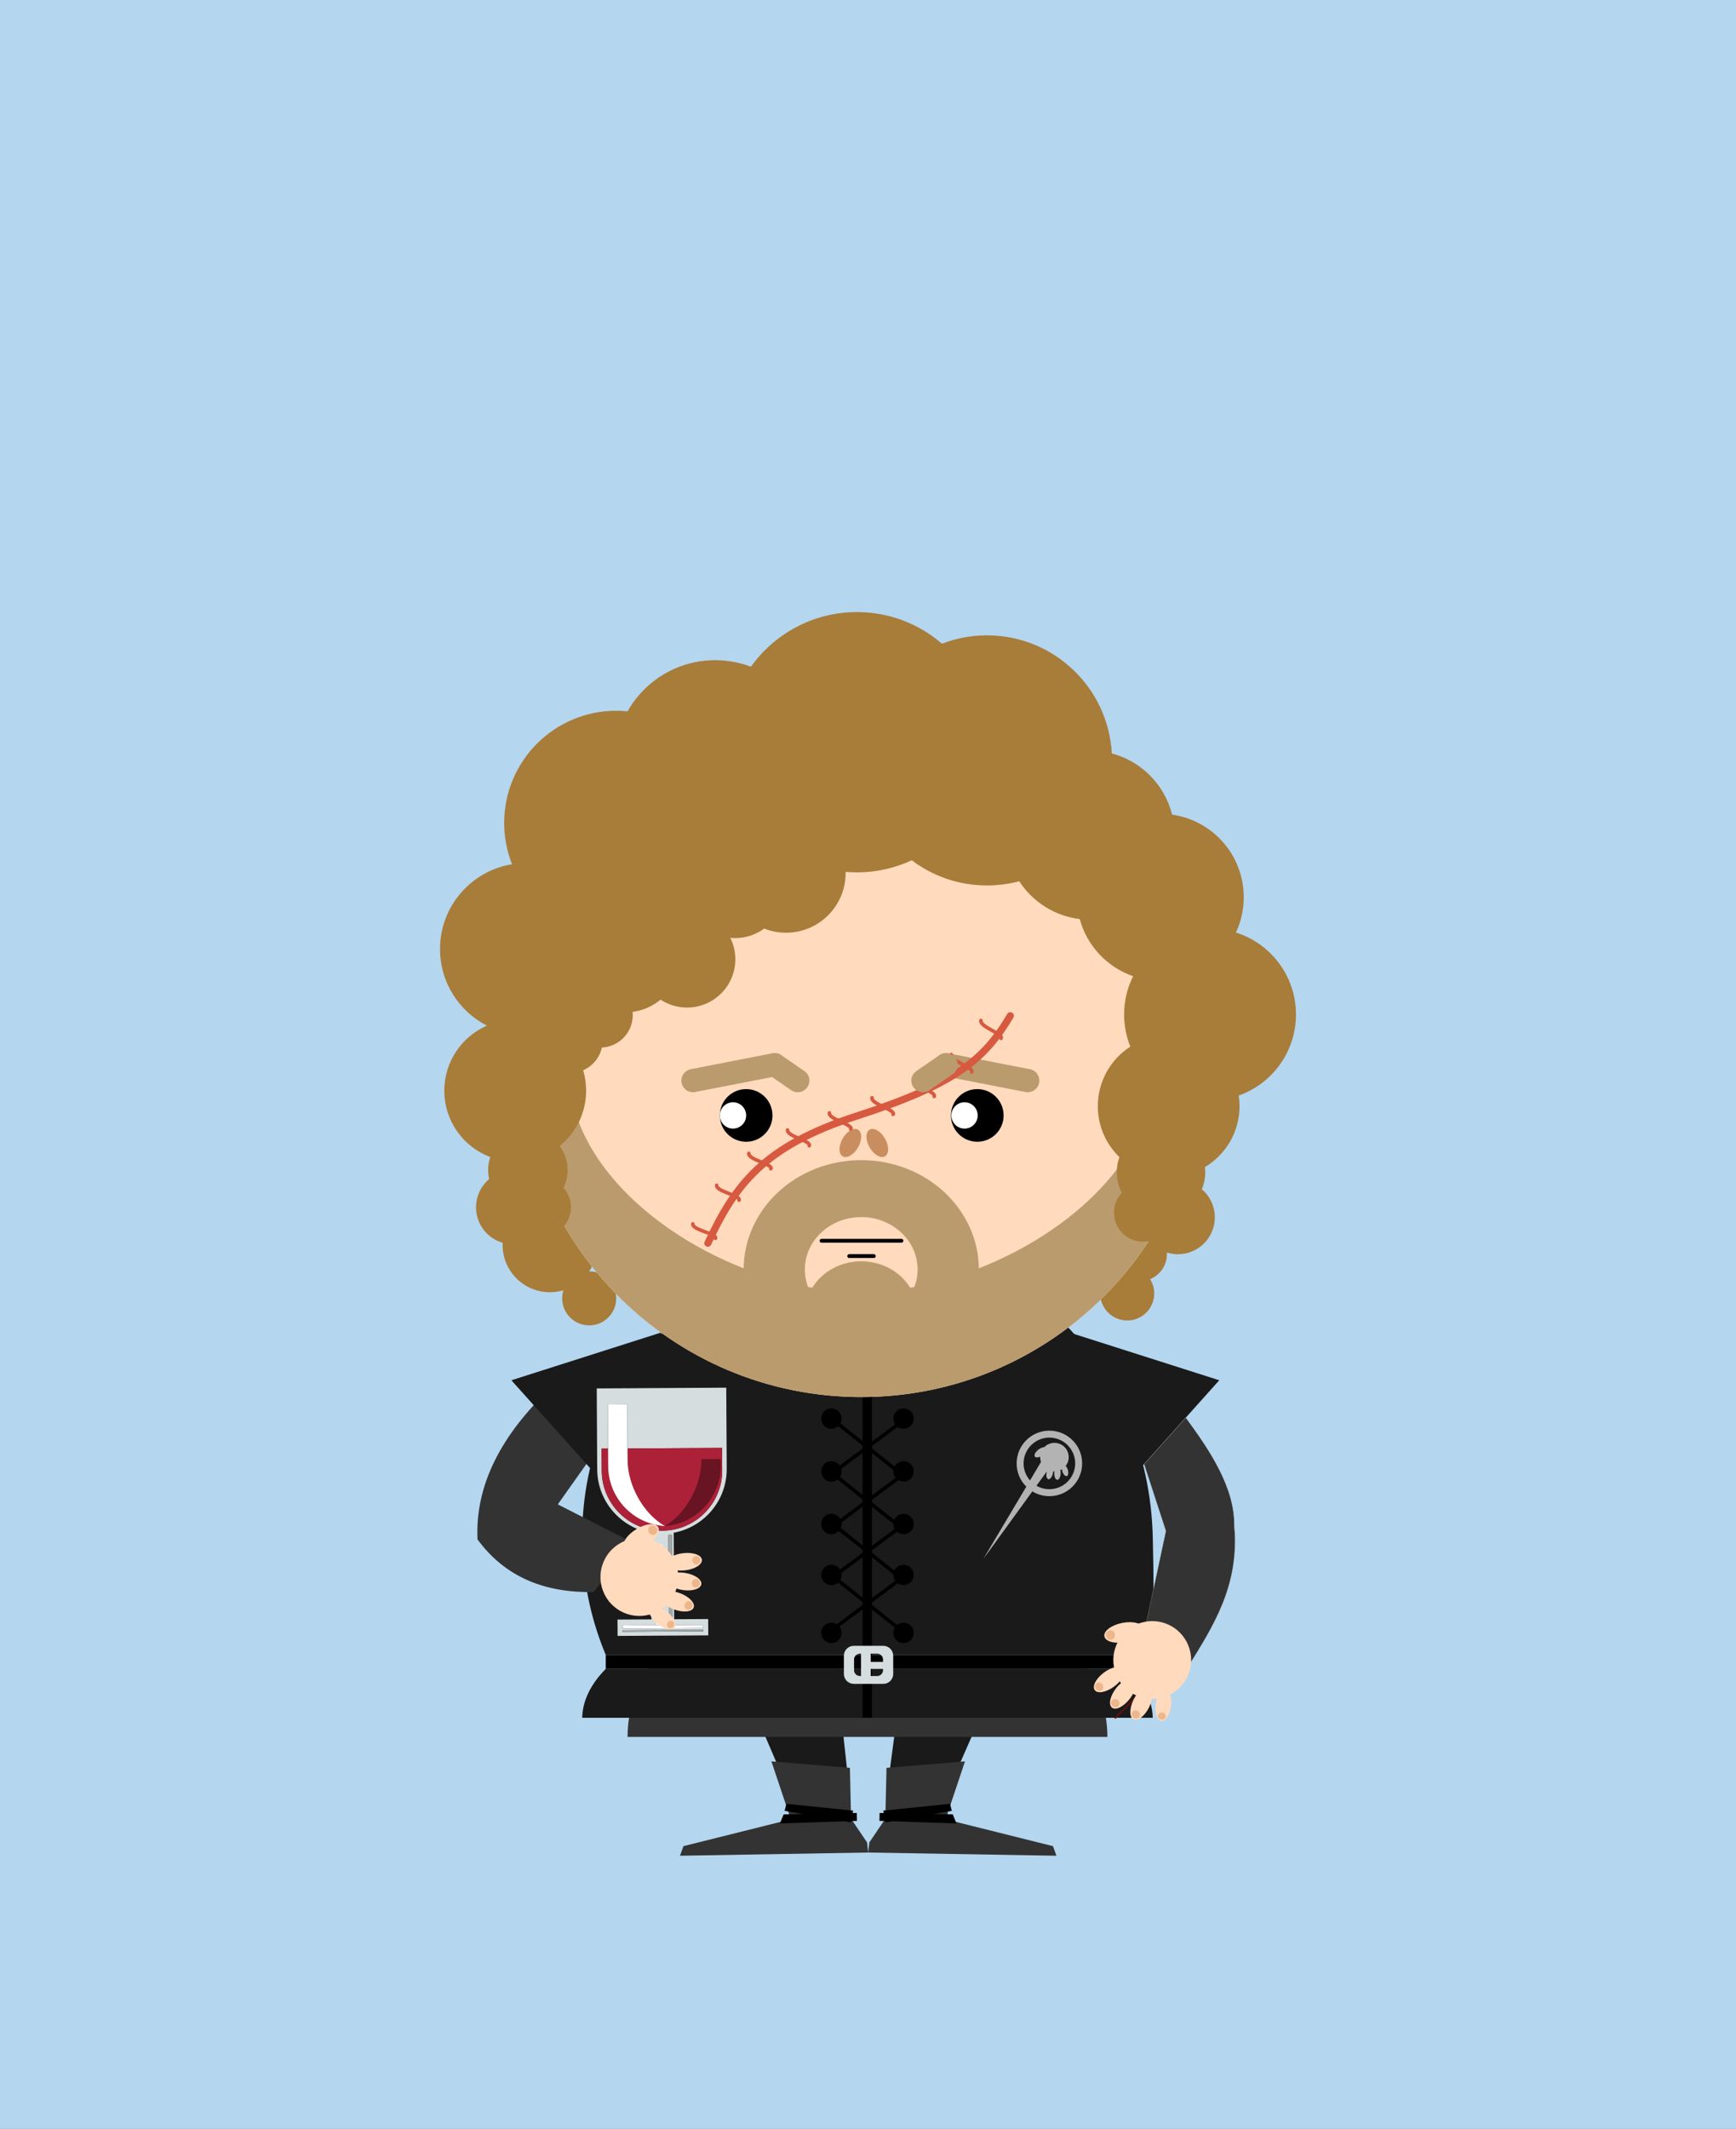 <?xml version="1.0" encoding="utf-8"?>
<!-- Generator: Adobe Illustrator 24.1.3, SVG Export Plug-In . SVG Version: 6.00 Build 0)  -->
<svg version="1.1" id="_x2018_ëîé_x5F_1" xmlns="http://www.w3.org/2000/svg" xmlns:xlink="http://www.w3.org/1999/xlink"
	 x="0px" y="0px" viewBox="0 0 2291.04 2808.42" style="enable-background:new 0 0 2291.04 2808.42;" xml:space="preserve">
<rect x="0" y="0" width="2291.04" height="2808.42" fill="#808080" stroke="none"/>
<style type="text/css">
	.st0{fill-rule:evenodd;clip-rule:evenodd;fill:#8FB4CF;}
	.st1{fill-rule:evenodd;clip-rule:evenodd;fill:#B4D6EF;}
	.st2{fill-rule:evenodd;clip-rule:evenodd;fill:#333333;}
	.st3{fill-rule:evenodd;clip-rule:evenodd;fill:#1A1A1A;}
	.st4{fill:none;stroke:#610E0E;stroke-width:2.36;stroke-linecap:round;stroke-linejoin:round;stroke-miterlimit:22.926;}
	.st5{fill:none;stroke:#610E0E;stroke-width:2.36;stroke-linecap:round;stroke-linejoin:round;stroke-miterlimit:22.926;}
	.st6{fill-rule:evenodd;clip-rule:evenodd;}
	.st7{fill:none;stroke:#000000;stroke-width:4.721;stroke-linecap:round;stroke-linejoin:round;stroke-miterlimit:22.926;}
	.st8{fill-rule:evenodd;clip-rule:evenodd;fill:#D5DDDE;}
	.st9{fill-rule:evenodd;clip-rule:evenodd;fill:#A87C39;}
	.st10{fill-rule:evenodd;clip-rule:evenodd;fill:#FFDABD;}
	.st11{fill:none;stroke:#000000;stroke-width:5.076;stroke-linecap:round;stroke-linejoin:round;stroke-miterlimit:22.926;}
	.st12{fill:none;stroke:#BA9B6D;stroke-width:30.631;stroke-linecap:round;stroke-linejoin:round;stroke-miterlimit:22.926;}
	.st13{fill-rule:evenodd;clip-rule:evenodd;fill:#C98E60;}
	.st14{fill:none;stroke:#D65940;stroke-width:9.44;stroke-linecap:round;stroke-linejoin:round;stroke-miterlimit:22.926;}
	.st15{fill:none;stroke:#D65940;stroke-width:4.721;stroke-linecap:round;stroke-linejoin:round;stroke-miterlimit:22.926;}
	.st16{fill:none;stroke:#D65940;stroke-width:4.72;stroke-linecap:round;stroke-linejoin:round;stroke-miterlimit:22.926;}
	.st17{fill-rule:evenodd;clip-rule:evenodd;fill:#FFFFFF;}
	.st18{fill:none;stroke:#BA9B6D;stroke-width:30.631;stroke-linecap:round;stroke-linejoin:round;stroke-miterlimit:22.926;}
	.st19{fill:none;stroke:#000000;stroke-width:5.077;stroke-linecap:round;stroke-linejoin:round;stroke-miterlimit:22.926;}
	.st20{fill-rule:evenodd;clip-rule:evenodd;fill:#333333;stroke:#DED4C8;stroke-width:0.216;stroke-miterlimit:22.926;}
	.st21{fill-rule:evenodd;clip-rule:evenodd;fill:#BA9B6D;}
	.st22{fill-rule:evenodd;clip-rule:evenodd;fill:#EDB68B;}
	.st23{fill-rule:evenodd;clip-rule:evenodd;fill:#AD2138;}
	.st24{fill-rule:evenodd;clip-rule:evenodd;fill:#691422;}
	.st25{fill-rule:evenodd;clip-rule:evenodd;fill:#9FAAAB;}
	.st26{fill-rule:evenodd;clip-rule:evenodd;fill:#B3B3B3;}
</style>
<g>
	<polygon class="st0" points="0,2342.51 2291.04,2342.51 2291.04,2808.42 0,2808.42 0,2342.51 	"/>
	<polygon class="st1" points="0,2808.42 2291.04,2808.42 2291.04,0 0,0 0,2808.42 	"/>
	<path class="st2" d="M726.85,1831.03l75.75,59.8L697.9,2038.81l-67.69-7.83C626.84,1959.88,661.07,1893.49,726.85,1831.03
		L726.85,1831.03z"/>
	<polygon class="st3" points="1310.23,2227.5 1187.87,2232.97 1170.37,2364.97 1249.38,2366.28 1310.23,2227.5 	"/>
	<polygon class="st3" points="985.8,2234.27 1106.95,2234.05 1121.2,2364.97 1042.2,2366.28 985.8,2234.27 	"/>
	<polygon class="st3" points="674.89,1821.01 872.33,1758.08 895.71,2067.3 674.89,1821.01 	"/>
	<polygon class="st3" points="1609.09,1821.01 1411.66,1758.08 1388.28,2067.3 1609.09,1821.01 	"/>
	<path class="st3" d="M1144.82,1637c204.75-2.02,371.2,171.54,376.51,390.66c5.31,219.12-11.12,108-31.13,155.71H799.44
		c-20.01-47.71-31.13-100.36-31.13-155.71C768.32,1811.91,940.07,1639.02,1144.82,1637L1144.82,1637z"/>
	<path class="st2" d="M1461.48,2291.53c-0.43-35.94-9.73-58.7-26.16-89.75H854.34c-16.43,31.05-25.73,53.82-26.16,89.75H1461.48
		L1461.48,2291.53z"/>
	<path class="st3" d="M1521.31,2266.32c-0.51-22.93-11.57-44.74-31.1-64.55H799.44c-19.53,19.81-30.59,41.62-31.1,64.55H1521.31
		L1521.31,2266.32z"/>
	<line class="st4" x1="817.3" y1="2048.14" x2="890.05" y2="1975.41"/>
	<line class="st5" x1="817.31" y1="1975.41" x2="890.05" y2="2048.14"/>
	<line class="st4" x1="817.3" y1="1902.69" x2="795.67" y2="1881.06"/>
	<line class="st4" x1="817.3" y1="2048.14" x2="773.43" y2="2092"/>
	<line class="st4" x1="1472.04" y1="2193.59" x2="1494.99" y2="2170.64"/>
	<line class="st4" x1="1472.04" y1="2193.6" x2="1513.64" y2="2235.19"/>
	<line class="st5" x1="1472.04" y1="2266.32" x2="1510.14" y2="2228.23"/>
	<polygon class="st6" points="1138.33,2266.32 1150.74,2266.32 1150.74,1842.89 1138.33,1842.89 1138.33,2266.32 	"/>
	<polygon class="st6" points="799.44,2183.37 1490.21,2183.37 1490.21,2201.77 799.44,2201.77 799.44,2183.37 	"/>
	<path class="st6" d="M1097.23,1858.1c7.43,0,13.45,6.02,13.45,13.45c0,7.43-6.02,13.45-13.45,13.45s-13.45-6.02-13.45-13.45
		C1083.79,1864.12,1089.8,1858.1,1097.23,1858.1L1097.23,1858.1z"/>
	<path class="st6" d="M1192.42,1858.1c7.43,0,13.45,6.02,13.45,13.45c0,7.43-6.02,13.45-13.45,13.45c-7.43,0-13.45-6.02-13.45-13.45
		C1178.97,1864.12,1184.99,1858.1,1192.42,1858.1L1192.42,1858.1z"/>
	<path class="st6" d="M1097.23,1927.81c7.43,0,13.45,6.02,13.45,13.45c0,7.43-6.02,13.45-13.45,13.45s-13.45-6.02-13.45-13.45
		C1083.79,1933.83,1089.8,1927.81,1097.23,1927.81L1097.23,1927.81z"/>
	<path class="st6" d="M1192.42,1927.81c7.43,0,13.45,6.02,13.45,13.45c0,7.43-6.02,13.45-13.45,13.45
		c-7.43,0-13.45-6.02-13.45-13.45C1178.97,1933.83,1184.99,1927.81,1192.42,1927.81L1192.42,1927.81z"/>
	<path class="st6" d="M1097.23,1997.17c7.43,0,13.45,6.02,13.45,13.45c0,7.43-6.02,13.45-13.45,13.45s-13.45-6.02-13.45-13.45
		C1083.79,2003.19,1089.8,1997.17,1097.23,1997.17L1097.23,1997.17z"/>
	<path class="st6" d="M1192.42,1997.17c7.43,0,13.45,6.02,13.45,13.45c0,7.43-6.02,13.45-13.45,13.45
		c-7.43,0-13.45-6.02-13.45-13.45C1178.97,2003.19,1184.99,1997.17,1192.42,1997.17L1192.42,1997.17z"/>
	<path class="st6" d="M1097.23,2064.4c7.43,0,13.45,6.02,13.45,13.45c0,7.43-6.02,13.45-13.45,13.45s-13.45-6.02-13.45-13.45
		C1083.79,2070.42,1089.8,2064.4,1097.23,2064.4L1097.23,2064.4z"/>
	<path class="st6" d="M1192.42,2064.4c7.43,0,13.45,6.02,13.45,13.45c0,7.43-6.02,13.45-13.45,13.45c-7.43,0-13.45-6.02-13.45-13.45
		C1178.97,2070.42,1184.99,2064.4,1192.42,2064.4L1192.42,2064.4z"/>
	<line class="st7" x1="1097.23" y1="1871.55" x2="1192.23" y2="1946.93"/>
	<line class="st7" x1="1193.43" y1="1873.11" x2="1096.03" y2="1945.37"/>
	<line class="st7" x1="1097.23" y1="1942.52" x2="1192.23" y2="2017.9"/>
	<line class="st7" x1="1193.43" y1="1944.08" x2="1096.03" y2="2016.34"/>
	<line class="st7" x1="1097.23" y1="2009.15" x2="1192.23" y2="2084.53"/>
	<line class="st7" x1="1193.43" y1="2010.71" x2="1096.03" y2="2082.97"/>
	<line class="st7" x1="1097.23" y1="2078.02" x2="1192.23" y2="2153.4"/>
	<line class="st7" x1="1193.43" y1="2079.58" x2="1096.03" y2="2151.84"/>
	<path class="st6" d="M1097.23,2140.83c7.43,0,13.45,6.02,13.45,13.45c0,7.43-6.02,13.45-13.45,13.45s-13.45-6.02-13.45-13.45
		C1083.79,2146.85,1089.8,2140.83,1097.23,2140.83L1097.23,2140.83z"/>
	<path class="st6" d="M1192.42,2140.83c7.43,0,13.45,6.02,13.45,13.45c0,7.43-6.02,13.45-13.45,13.45
		c-7.43,0-13.45-6.02-13.45-13.45C1178.97,2146.85,1184.99,2140.83,1192.42,2140.83L1192.42,2140.83z"/>
	<path class="st8" d="M1126.78,2171.33h38.92c7.2,0,13.1,5.89,13.1,13.09v24.05c0,7.2-5.89,13.09-13.1,13.09h-38.92
		c-7.2,0-13.09-5.89-13.09-13.09v-24.05C1113.69,2177.23,1119.58,2171.33,1126.78,2171.33L1126.78,2171.33z M1149.07,2192.57h16.27
		v-3.18c0-4.23-3.46-7.68-7.68-7.68h-8.59V2192.57L1149.07,2192.57z M1165.35,2201.77h-16.27v9.43h8.59c4.23,0,7.68-3.46,7.68-7.68
		V2201.77L1165.35,2201.77z M1136.33,2211.2v-29.49h-1.52c-4.23,0-7.68,3.46-7.68,7.68v14.12c0,4.23,3.46,7.68,7.68,7.68H1136.33
		L1136.33,2211.2z"/>
	<path class="st9" d="M676.98,1544.08c22.51,0,41.46,15.27,47.05,36.01c0.55-0.02,1.12-0.02,1.68-0.02
		c34.46,0,62.39,27.93,62.39,62.39c0,12.91-3.92,24.91-10.64,34.86l0.1,0c19.68,0,35.63,15.95,35.63,35.63
		c0,19.68-15.95,35.63-35.63,35.63c-19.68,0-35.63-15.95-35.63-35.63c0-3.72,0.57-7.32,1.63-10.69c-5.66,1.69-11.65,2.6-17.85,2.6
		c-34.46,0-62.39-27.93-62.39-62.39c0-0.95,0.02-1.89,0.07-2.83c-20.3-5.88-35.15-24.61-35.15-46.81
		C628.24,1565.9,650.07,1544.08,676.98,1544.08L676.98,1544.08z M1554.56,1557.37c26.88,0,48.67,21.79,48.67,48.67
		c0,26.88-21.79,48.67-48.67,48.67c-5.1,0-10.02-0.79-14.64-2.24c0.04,0.7,0.07,1.41,0.07,2.13c0,14.92-9.17,27.7-22.19,33
		c3.44,5.48,5.43,11.96,5.43,18.9c0,19.68-15.95,35.63-35.63,35.63c-19.68,0-35.63-15.95-35.63-35.63c0-14.92,9.18-27.7,22.19-33
		c-3.44-5.48-5.42-11.96-5.42-18.9c0-19.68,15.95-35.63,35.63-35.63c1.12,0,2.22,0.05,3.31,0.15c-1.16-4.16-1.78-8.55-1.78-13.08
		C1505.89,1579.16,1527.68,1557.37,1554.56,1557.37L1554.56,1557.37z"/>
	<path class="st10" d="M1136.59,937.39c250.11,0,452.87,202.76,452.87,452.87c0,250.11-202.76,452.87-452.87,452.87
		c-250.12,0-452.87-202.76-452.87-452.87C683.72,1140.15,886.48,937.39,1136.59,937.39L1136.59,937.39z"/>
	<path class="st6" d="M984.73,1436.87c19.19,0,34.74,15.55,34.74,34.74c0,19.19-15.55,34.74-34.74,34.74
		c-19.19,0-34.74-15.55-34.74-34.74C949.99,1452.42,965.54,1436.87,984.73,1436.87L984.73,1436.87z"/>
	<path class="st6" d="M1289.75,1436.87c19.19,0,34.74,15.55,34.74,34.74c0,19.19-15.55,34.74-34.74,34.74
		c-19.19,0-34.74-15.55-34.74-34.74C1255.01,1452.42,1270.56,1436.87,1289.75,1436.87L1289.75,1436.87z"/>
	<line class="st11" x1="1084.27" y1="1636.98" x2="1189.63" y2="1636.98"/>
	<line class="st12" x1="1356.32" y1="1425.66" x2="1248.55" y2="1404.67"/>
	<line class="st12" x1="914.55" y1="1425.66" x2="1022.33" y2="1404.67"/>
	<path class="st13" d="M1132.33,1490.33c5.61,3.22,5.64,13.7,0.06,23.43c-5.58,9.72-14.64,15-20.25,11.78
		c-5.61-3.22-5.64-13.7-0.06-23.43C1117.66,1492.39,1126.72,1487.12,1132.33,1490.33L1132.33,1490.33z"/>
	<path class="st13" d="M1147.68,1490.33c-5.61,3.22-5.64,13.7-0.06,23.43c5.57,9.72,14.64,15,20.25,11.78s5.64-13.7,0.06-23.43
		C1162.35,1492.39,1153.29,1487.12,1147.68,1490.33L1147.68,1490.33z"/>
	<path class="st14" d="M934.18,1640.18c35.96-76.84,72.97-127.84,196.53-167.8c128.47-41.56,167.78-73.28,202.63-132.27"/>
	<path class="st15" d="M914.31,1614.68c-0.53,8.61,32.55,12.63,29.9,19.12"/>
	<path class="st16" d="M945.83,1563.77c-0.7,8.59,32.25,13.25,29.48,19.68"/>
	<path class="st16" d="M988.23,1521.7c-0.87,8.57,31.95,13.87,29.06,20.23"/>
	<path class="st16" d="M1039.3,1490.77c-1.04,8.54,31.66,14.49,28.63,20.79"/>
	<path class="st16" d="M1094.6,1468.31c-1.21,8.52,31.36,15.11,28.21,21.35"/>
	<path class="st16" d="M1150.84,1448.28c-1.37,8.5,31.06,15.73,27.79,21.9"/>
	<path class="st16" d="M1205.45,1424.11c-1.54,8.47,30.76,16.35,27.37,22.46"/>
	<path class="st16" d="M1255.36,1391.37c-1.71,8.45,30.46,16.96,26.95,23.02"/>
	<path class="st15" d="M1294.58,1346.35c-1.88,8.42,30.16,17.58,26.53,23.58"/>
	<path class="st17" d="M967.36,1454.24c9.59,0,17.37,7.78,17.37,17.37c0,9.59-7.78,17.37-17.37,17.37s-17.37-7.78-17.37-17.37
		C949.99,1462.02,957.76,1454.24,967.36,1454.24L967.36,1454.24z"/>
	<path class="st17" d="M1272.92,1454.24c9.59,0,17.37,7.78,17.37,17.37c0,9.59-7.78,17.37-17.37,17.37
		c-9.59,0-17.37-7.78-17.37-17.37C1255.55,1462.02,1263.33,1454.24,1272.92,1454.24L1272.92,1454.24z"/>
	<line class="st18" x1="1052.81" y1="1425.66" x2="1022.32" y2="1404.67"/>
	<line class="st18" x1="1218.05" y1="1425.66" x2="1248.54" y2="1404.67"/>
	<line class="st19" x1="1120.72" y1="1657.18" x2="1153.18" y2="1657.18"/>
	<path class="st20" d="M1508.7,2160.11l58.89,39.49c32.97-53.22,68.7-107.59,61.29-186.76c0.82-50.57-33.11-100.6-63.99-142.52
		l-55.01,61.35l28.75,88.16L1508.7,2160.11L1508.7,2160.11z"/>
	<path class="st2" d="M834.77,2035l-51.34,65.42c-63.2,1.1-115.96-18.68-153.22-69.44l53.96-72.67L834.77,2035L834.77,2035z"/>
	<path class="st21" d="M1136.59,1843.13c-230.76,0-421.2-172.59-449.29-395.72h66.82c26.37,129.13,181.6,230.14,324.56,252.68
		c8.68-16.92,31.33-28.99,57.91-28.99c26.58,0,49.23,12.07,57.91,28.99c142.96-22.53,298.2-123.54,324.56-252.68h66.82
		C1557.79,1670.55,1367.35,1843.13,1136.59,1843.13L1136.59,1843.13z"/>
	<path class="st9" d="M1130.94,807.55c42.89,0,82.11,15.73,112.2,41.73c18.44-7.12,38.47-11.03,59.43-11.03
		c88.03,0,159.94,68.94,164.72,155.77c39.1,10.36,69.77,41.42,79.57,80.74c53.43,7.57,94.53,53.48,94.53,109
		c0,16.64-3.7,32.41-10.3,46.55c45.92,14.49,79.22,57.43,79.22,108.14c0,49.36-31.54,91.34-75.56,106.91
		c0.7,4.59,1.05,9.29,1.05,14.07c0,34.14-18.3,63.99-45.62,80.31c0.26,2.24,0.4,4.52,0.4,6.83c0,27.29-18.73,50.2-44.04,56.59
		c-1.66,19.6-18.09,34.98-38.12,34.98c-21.13,0-38.26-17.13-38.26-38.26c0-10.13,3.94-19.33,10.36-26.18
		c-4.27-8.11-6.69-17.34-6.69-27.14c0-7.01,1.23-13.72,3.5-19.95c-17.57-17-28.5-40.82-28.5-67.19c0-32.99,17.09-61.98,42.89-78.62
		c-5.28-13.09-8.19-27.38-8.19-42.36c0-18.17,4.28-35.34,11.88-50.56c-34.28-11.81-60.89-40.06-70.43-75.34
		c-33.44-4.08-62.31-22.96-79.86-49.9c-13.58,3.61-27.84,5.55-42.56,5.55c-37.28,0-71.65-12.37-99.28-33.21
		c-21.99,10.23-46.5,15.95-72.35,15.95c-5.04,0-10.04-0.22-14.97-0.65c0.01,0.53,0.02,1.07,0.02,1.6
		c0,43.44-35.21,78.65-78.65,78.65c-10.18,0-19.91-1.93-28.84-5.46c-10.73,7.89-23.98,12.56-38.32,12.56
		c-2.14,0-4.25-0.11-6.34-0.31c4.22,8.51,6.6,18.1,6.6,28.25c0,35.18-28.52,63.69-63.7,63.69c-12.92,0-24.93-3.85-34.97-10.45
		c-10.25,8.58-22.94,14.35-36.88,16.1c0.14,1.4,0.21,2.82,0.21,4.26c0,22.99-18.09,41.75-40.8,42.84
		c-2.97,13.49-12.3,24.6-24.69,30.03c2.55,8.52,3.93,17.55,3.93,26.9c0,29.55-13.7,55.9-35.1,73.05
		c6.7,8.81,10.67,19.79,10.67,31.71c0,8.41-1.98,16.36-5.51,23.41c6.14,6.79,9.88,15.78,9.88,25.66c0,21.13-17.13,38.26-38.26,38.26
		s-38.26-17.13-38.26-38.26l0.01-0.44c-19.21-7.78-32.77-26.62-32.77-48.63c0-6,1.01-11.77,2.87-17.14
		c-35.45-13.31-60.68-47.52-60.68-87.62c0-38.39,23.13-71.38,56.2-85.81c-36.72-18.76-61.86-56.96-61.86-101.03
		c0-56.37,41.14-103.13,95.04-111.9c-6.69-16.87-10.37-35.26-10.37-54.51c0-81.73,66.25-147.98,147.97-147.98
		c5.01,0,9.96,0.25,14.85,0.74c22.83-40.26,66.06-67.44,115.65-67.44c16.61,0,32.5,3.05,47.15,8.62
		C1022.17,836.03,1073.23,807.55,1130.94,807.55L1130.94,807.55z"/>
	<polygon class="st2" points="1018.04,2323.79 1121.63,2332.31 1123.18,2399.58 1043.67,2400.25 1018.04,2323.79 	"/>
	<polygon class="st2" points="901.98,2435.64 897.41,2448.3 1145.79,2444.06 1144.25,2430.68 1123.18,2399.58 1043.67,2400.25 
		901.98,2435.64 	"/>
	<polygon class="st6" points="1034.23,2393.68 1130.71,2391.81 1130.95,2402.3 1029.26,2405.7 1034.23,2393.68 	"/>
	<polygon class="st6" points="1037.82,2379.81 1125.88,2388.77 1122.84,2404.34 1035.43,2389.08 1037.82,2379.81 	"/>
	<polygon class="st2" points="1273.53,2323.79 1169.95,2332.31 1168.39,2399.58 1247.9,2400.25 1273.53,2323.79 	"/>
	<polygon class="st2" points="1389.6,2435.64 1394.16,2448.3 1145.79,2444.06 1147.33,2430.68 1168.39,2399.58 1247.9,2400.25 
		1389.6,2435.64 	"/>
	<polygon class="st6" points="1257.34,2393.68 1160.86,2391.81 1160.62,2402.3 1262.31,2405.7 1257.34,2393.68 	"/>
	<polygon class="st6" points="1253.75,2379.81 1165.69,2388.77 1168.73,2404.34 1256.14,2389.08 1253.75,2379.81 	"/>
	<path class="st10" d="M1568.19,2170.73c10.69,26.26-1.94,56.21-28.2,66.9c-26.26,10.69-56.21-1.94-66.9-28.2s1.94-56.21,28.2-66.9
		S1557.5,2144.46,1568.19,2170.73L1568.19,2170.73z"/>
	<path class="st10" d="M1482.48,2201.8c3.76,5.05-1.63,15.43-12.03,23.17c-10.4,7.74-21.89,9.92-25.65,4.87
		c-3.76-5.05,1.63-15.43,12.03-23.17C1467.23,2198.93,1478.72,2196.75,1482.48,2201.8L1482.48,2201.8z"/>
	<path class="st22" d="M1454.74,2222.24c1.88,2.53,1.52,5.98-0.81,7.71c-2.33,1.73-5.74,1.09-7.62-1.44
		c-1.88-2.53-1.52-5.98,0.81-7.71C1449.45,2219.07,1452.86,2219.71,1454.74,2222.24L1454.74,2222.24z"/>
	<path class="st10" d="M1496.25,2215.81c4.98,3.85,2.59,15.3-5.35,25.55c-7.94,10.26-18.41,15.45-23.39,11.59
		c-4.98-3.86-2.59-15.3,5.35-25.55C1480.79,2217.14,1491.27,2211.95,1496.25,2215.81L1496.25,2215.81z"/>
	<path class="st22" d="M1475.04,2242.95c2.49,1.93,3.07,5.35,1.3,7.65c-1.78,2.3-5.24,2.59-7.73,0.67c-2.49-1.93-3.07-5.35-1.3-7.65
		C1469.09,2241.32,1472.54,2241.03,1475.04,2242.95L1475.04,2242.95z"/>
	<path class="st10" d="M1516.69,2226.33c5.64,2.79,5.56,14.48-0.2,26.11s-14.99,18.78-20.64,15.99c-5.65-2.79-5.56-14.48,0.19-26.11
		C1501.8,2230.69,1511.04,2223.54,1516.69,2226.33L1516.69,2226.33z"/>
	<path class="st22" d="M1501.26,2257.14c2.82,1.4,4.07,4.64,2.78,7.24s-4.62,3.58-7.44,2.18c-2.82-1.4-4.07-4.64-2.78-7.24
		C1495.1,2256.71,1498.44,2255.74,1501.26,2257.14L1501.26,2257.14z"/>
	<path class="st10" d="M1537.96,2228.74c5.61,0.72,8.96,10.65,7.49,22.2c-1.47,11.54-7.21,20.32-12.82,19.61
		c-5.61-0.71-8.96-10.65-7.49-22.2C1526.62,2236.8,1532.36,2228.02,1537.96,2228.74L1537.96,2228.74z"/>
	<path class="st10" d="M1509.15,2148.52c1.39,6.93-9.04,14.87-23.3,17.74c-14.26,2.87-26.95-0.42-28.34-7.35
		c-1.4-6.93,9.04-14.87,23.3-17.74C1495.07,2138.3,1507.76,2141.59,1509.15,2148.52L1509.15,2148.52z"/>
	<path class="st22" d="M1533.9,2259.39c2.8,0.36,4.81,2.74,4.48,5.32c-0.33,2.58-2.87,4.39-5.67,4.03c-2.8-0.36-4.81-2.74-4.48-5.32
		C1528.56,2260.83,1531.1,2259.03,1533.9,2259.39L1533.9,2259.39z"/>
	<path class="st22" d="M1471.23,2155.96c0.7,3.46-1.32,6.79-4.51,7.43c-3.19,0.64-6.34-1.65-7.04-5.11
		c-0.7-3.46,1.32-6.79,4.52-7.43C1467.38,2150.21,1470.54,2152.49,1471.23,2155.96L1471.23,2155.96z"/>
	<path class="st8" d="M959.09,1937.6c0.25,42.1-29.99,77.27-70.02,84.57l0.66,114.12l44.87-0.26l0.12,21.54l-119.65,0.7l-0.13-21.54
		l44.87-0.26l-0.66-114.12c-40.11-6.84-70.75-41.65-71-83.75l-0.62-106.83l170.93-0.99L959.09,1937.6L959.09,1937.6z
		 M821.66,2152.93l106.41-0.62l-0.01-2.14l-106.41,0.62L821.66,2152.93L821.66,2152.93z M882.03,2025.02l4.7-0.03l0.67,114.1
		l-4.7,0.03L882.03,2025.02L882.03,2025.02z M864.79,2037.3l9.4-0.05l0.62,106.83l53.2-0.31l0.03,4.06l-106.41,0.62l-0.03-4.06
		l43.8-0.25L864.79,2037.3L864.79,2037.3z M794.14,1940.45l-0.17-29.26l8.54-0.05l-0.34-58.12l25.64-0.15l0.34,58.12l124.79-0.73
		l0.17,29.26c0.26,43.9-35.13,79.7-79.03,79.95C830.19,2019.73,794.4,1984.35,794.14,1940.45L794.14,1940.45z"/>
	<path class="st23" d="M794.14,1940.45l-0.17-29.26l158.98-0.92l0.17,29.26c0.26,43.9-35.13,79.7-79.03,79.95
		C830.19,2019.73,794.4,1984.35,794.14,1940.45L794.14,1940.45z"/>
	<path class="st17" d="M802.65,1934.42l-0.47-81.4l25.64-0.15l0.43,73.71c0.19,32.97,20.48,70.29,49.17,86.73
		C835.92,2010.87,802.9,1976.58,802.65,1934.42L802.65,1934.42z"/>
	<path class="st24" d="M951.26,1933.56l-0.05-8.65l-25.64,0.15l0.01,0.96c0.19,32.97-19.66,70.52-48.16,87.29
		C918.88,2010.39,951.5,1975.71,951.26,1933.56L951.26,1933.56z"/>
	<polygon class="st17" points="864.79,2037.3 874.2,2037.24 874.82,2144.08 865.42,2144.13 864.79,2037.3 	"/>
	<polygon class="st17" points="821.64,2148.45 928.04,2147.83 928.02,2143.77 821.61,2144.39 821.64,2148.45 	"/>
	<polygon class="st25" points="882.03,2025.02 886.73,2024.99 887.4,2139.09 882.7,2139.12 882.03,2025.02 	"/>
	<polygon class="st25" points="821.66,2152.93 928.07,2152.31 928.06,2150.18 821.65,2150.8 821.66,2152.93 	"/>
	<path class="st10" d="M795.85,2099.02c10.16,26.47,39.86,39.68,66.33,29.52c26.46-10.17,39.68-39.86,29.52-66.33
		c-10.17-26.47-39.86-39.68-66.33-29.52C798.89,2042.85,785.68,2072.55,795.85,2099.02L795.85,2099.02z"/>
	<path class="st10" d="M879.63,2063.07c0.71,6.26,11.74,10.14,24.63,8.67c12.89-1.47,22.76-7.73,22.04-13.99
		c-0.71-6.26-11.74-10.14-24.63-8.67C888.78,2050.54,878.92,2056.81,879.63,2063.07L879.63,2063.07z"/>
	<path class="st22" d="M913.84,2059c0.36,3.13,2.98,5.4,5.87,5.07c2.88-0.33,4.93-3.13,4.58-6.26c-0.36-3.13-2.99-5.4-5.87-5.07
		C915.53,2053.07,913.48,2055.87,913.84,2059L913.84,2059z"/>
	<path class="st10" d="M879.16,2082.7c-1,6.22,8.58,12.93,21.38,14.98c12.8,2.06,24-1.32,24.99-7.54c1-6.22-8.57-12.93-21.38-14.98
		C891.35,2073.11,880.16,2076.48,879.16,2082.7L879.16,2082.7z"/>
	<path class="st22" d="M913.2,2088c-0.5,3.11,1.42,6,4.29,6.46c2.87,0.46,5.59-1.69,6.09-4.8c0.5-3.11-1.42-6-4.29-6.46
		C916.43,2082.74,913.7,2084.89,913.2,2088L913.2,2088z"/>
	<path class="st10" d="M871.45,2104.36c-2.21,5.9,5.85,14.37,18,18.91c12.14,4.54,23.79,3.45,25.99-2.45
		c2.21-5.9-5.85-14.37-18-18.91C885.29,2097.36,873.65,2098.46,871.45,2104.36L871.45,2104.36z"/>
	<path class="st22" d="M903.78,2116.28c-1.11,2.95,0.2,6.17,2.92,7.18c2.72,1.02,5.82-0.55,6.92-3.5c1.1-2.95-0.2-6.17-2.92-7.18
		C907.98,2111.76,904.88,2113.33,903.78,2116.28L903.78,2116.28z"/>
	<path class="st10" d="M857.57,2120.67c-3.6,4.36,0.75,13.9,9.72,21.31c8.97,7.42,19.16,9.89,22.76,5.54
		c3.6-4.36-0.75-13.9-9.72-21.32C871.37,2118.79,861.18,2116.31,857.57,2120.67L857.57,2120.67z"/>
	<path class="st10" d="M823.72,2042.44c3.72,6.01,16.76,4.67,29.13-3c12.36-7.66,19.37-18.74,15.65-24.75
		c-3.72-6.01-16.76-4.67-29.13,3C827.01,2025.35,820,2036.43,823.72,2042.44L823.72,2042.44z"/>
	<path class="st22" d="M881.5,2140.25c-1.8,2.18-1.63,5.29,0.37,6.95c2.01,1.66,5.09,1.24,6.89-0.94c1.8-2.18,1.63-5.29-0.37-6.95
		C886.39,2137.65,883.3,2138.07,881.5,2140.25L881.5,2140.25z"/>
	<path class="st22" d="M856.47,2021.93c1.86,3,5.61,4.05,8.38,2.33c2.77-1.71,3.5-5.54,1.64-8.54c-1.86-3-5.61-4.05-8.38-2.33
		C855.35,2015.1,854.61,2018.93,856.47,2021.93L856.47,2021.93z"/>
	<path class="st21" d="M1136.59,1530.62c85.7,0,155.18,64.59,155.18,144.26s-69.48,144.26-155.18,144.26
		s-155.18-64.59-155.18-144.26S1050.89,1530.62,1136.59,1530.62L1136.59,1530.62z M1136.59,1605.71c41.09,0,74.4,30.97,74.4,69.16
		s-33.31,69.17-74.4,69.17s-74.4-30.97-74.4-69.17S1095.5,1605.71,1136.59,1605.71L1136.59,1605.71z"/>
	<path class="st21" d="M1136.59,1664.07c41.09,0,74.4,30.97,74.4,69.16s-33.31,69.17-74.4,69.17s-74.4-30.97-74.4-69.17
		S1095.5,1664.07,1136.59,1664.07L1136.59,1664.07z"/>
	<path class="st26" d="M1404.48,1908.7c7.15,6.72,7.88,17.71,1.96,25.3c1.08,1.13,2.07,2.87,2.72,4.93c1.27,4.08,0.7,7.88-1.28,8.5
		c-1.98,0.62-4.62-2.18-5.89-6.26c-0.29-0.92-0.48-1.82-0.58-2.67c-0.68,0.41-1.38,0.78-2.09,1.1c0.3,1.26,0.46,2.71,0.41,4.26
		c-0.14,4.76-2.13,8.56-4.44,8.49c-2.31-0.07-4.07-3.98-3.93-8.74c0.02-0.82,0.1-1.6,0.23-2.35c-0.56,0-1.12-0.02-1.67-0.07
		c-0.05,0.92-0.19,1.89-0.42,2.89c-1.08,4.64-3.78,7.97-6.03,7.44c-2.25-0.52-3.2-4.71-2.13-9.34c0.08-0.34,0.17-0.68,0.27-1.01
		l-13.78,18.98c5.02,2.91,10.85,4.58,17.07,4.58c9.4,0,17.91-3.81,24.07-9.97c6.16-6.16,9.97-14.67,9.97-24.07
		c0-9.4-3.81-17.91-9.97-24.07c-6.16-6.16-14.67-9.97-24.07-9.97c-9.4,0-17.91,3.81-24.07,9.97c-6.16,6.16-9.97,14.67-9.97,24.07
		c0,8.61,3.19,16.47,8.46,22.46l14.5-24.39c-0.79-2.23-1.16-4.57-1.09-6.91c-3.1,1.32-5.89,1.35-6.99-0.17
		c-1.52-2.1,0.74-6.34,5.06-9.48c2.56-1.86,5.27-2.92,7.37-3.03C1385.35,1901.93,1397.02,1901.68,1404.48,1908.7L1404.48,1908.7z
		 M1354.45,1961.36l-56.8,95.49l64.77-89.24c6.55,4,14.25,6.31,22.49,6.31c11.94,0,22.74-4.84,30.56-12.66
		c7.82-7.82,12.66-18.63,12.66-30.56s-4.84-22.74-12.66-30.56c-7.82-7.82-18.63-12.66-30.56-12.66c-11.93,0-22.74,4.84-30.57,12.66
		c-7.82,7.82-12.66,18.63-12.66,30.56c0,11.94,4.84,22.74,12.66,30.56L1354.45,1961.36L1354.45,1961.36z"/>
</g>
</svg>
